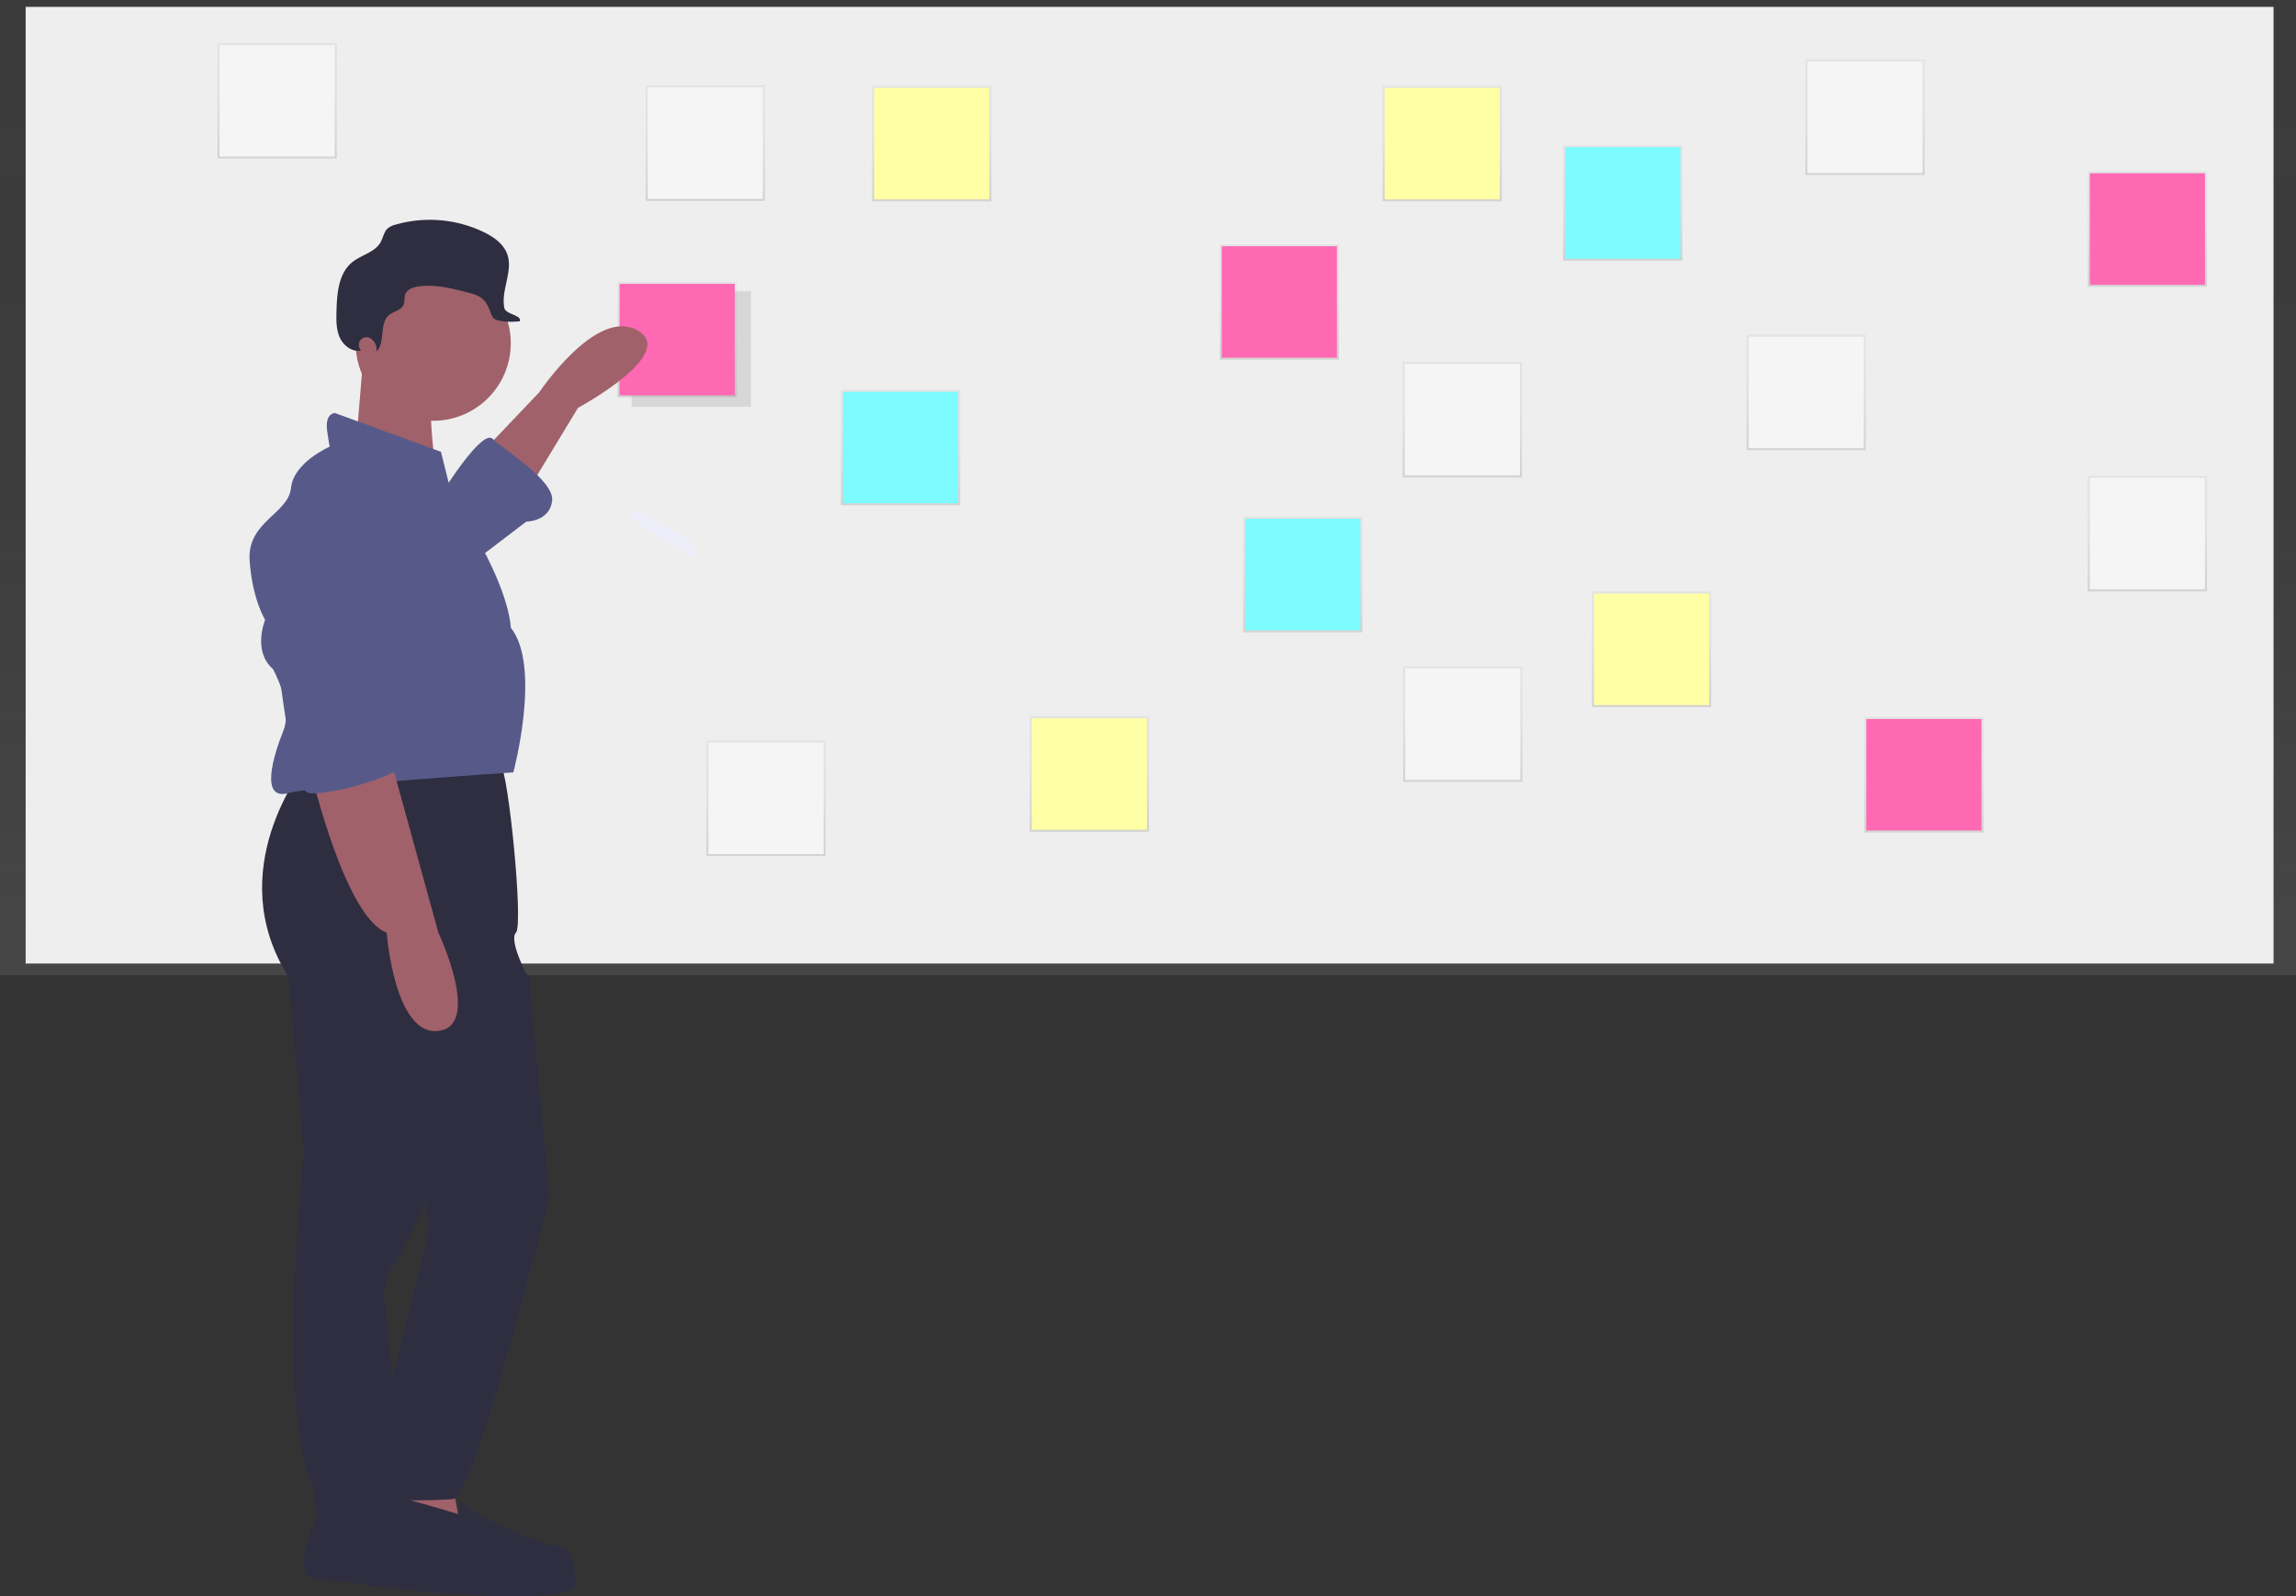 <svg xmlns="http://www.w3.org/2000/svg" xmlns:xlink="http://www.w3.org/1999/xlink" id="e35aa0bb-a640-4331-9239-0651161b835c" width="888" height="617.493" data-name="Layer 1" viewBox="0 0 888 617.493"><rect x="0" y="0" width="888" height="617.493" fill="#333333" stroke="none"/><defs><linearGradient id="b95f881a-d54d-4793-b39d-fd8d178292d1" x1="444" x2="444" y1="377.208" gradientUnits="userSpaceOnUse"><stop offset="0" stop-color="gray" stop-opacity=".25"/><stop offset=".535" stop-color="gray" stop-opacity=".12"/><stop offset="1" stop-color="gray" stop-opacity=".1"/></linearGradient><linearGradient id="bf3ac460-e980-4a56-bf10-7e8f45fba3a4" x1="565.578" x2="565.578" y1="184.629" y2="139.966" xlink:href="#b95f881a-d54d-4793-b39d-fd8d178292d1"/><linearGradient id="b00b2116-0e12-434e-959a-85c093d94590" x1="296.266" x2="296.266" y1="331.113" y2="286.45" xlink:href="#b95f881a-d54d-4793-b39d-fd8d178292d1"/><linearGradient id="eb777225-ba4b-43a3-8f36-ede016b06cb0" x1="698.58" x2="698.58" y1="174.129" y2="129.466" xlink:href="#b95f881a-d54d-4793-b39d-fd8d178292d1"/><linearGradient id="a5536af8-f538-4f5c-bd4b-f0de679d4e6e" x1="565.744" x2="565.744" y1="302.416" y2="257.753" xlink:href="#b95f881a-d54d-4793-b39d-fd8d178292d1"/><linearGradient id="f89f6c0b-50e3-4377-a82a-6d71d8d7a732" x1="272.777" x2="272.777" y1="77.686" y2="33.024" xlink:href="#b95f881a-d54d-4793-b39d-fd8d178292d1"/><linearGradient id="b8b49c0e-c264-4775-aa6e-2a14b987a2d6" x1="721.326" x2="721.326" y1="67.678" y2="23.015" xlink:href="#b95f881a-d54d-4793-b39d-fd8d178292d1"/><linearGradient id="a32cc75e-d258-4708-866c-2eb46f780a0f" x1="830.506" x2="830.506" y1="228.719" y2="184.056" xlink:href="#b95f881a-d54d-4793-b39d-fd8d178292d1"/><linearGradient id="b200c498-46e8-4ae5-8985-5e2f3d61fee6" x1="107.187" x2="107.187" y1="61.309" y2="16.647" xlink:href="#b95f881a-d54d-4793-b39d-fd8d178292d1"/><linearGradient id="b3829c89-4915-4f55-9cb4-28d414033534" x1="627.607" x2="627.607" y1="100.822" y2="56.159" xlink:href="#b95f881a-d54d-4793-b39d-fd8d178292d1"/><linearGradient id="a6787d5e-d3ff-4ff7-a9c8-8f7152892aef" x1="348.287" x2="348.287" y1="195.445" y2="150.782" xlink:href="#b95f881a-d54d-4793-b39d-fd8d178292d1"/><linearGradient id="ba11985d-29a3-423e-b59d-ce2d3bc97e11" x1="503.869" x2="503.869" y1="244.576" y2="199.913" xlink:href="#b95f881a-d54d-4793-b39d-fd8d178292d1"/><linearGradient id="e142e87e-1316-43eb-97ff-e25a5f9aee53" x1="557.8" x2="557.8" y1="77.882" y2="33.219" xlink:href="#b95f881a-d54d-4793-b39d-fd8d178292d1"/><linearGradient id="af03e972-8795-4f82-a4ce-7a326cc80323" x1="638.775" x2="638.775" y1="273.496" y2="228.834" xlink:href="#b95f881a-d54d-4793-b39d-fd8d178292d1"/><linearGradient id="aeab9009-66c2-4437-abf0-c21a97ad1ce9" x1="360.365" x2="360.365" y1="77.882" y2="33.219" xlink:href="#b95f881a-d54d-4793-b39d-fd8d178292d1"/><linearGradient id="a99e06ce-daa7-472a-954a-1f510efeba2a" x1="421.324" x2="421.324" y1="321.718" y2="277.055" xlink:href="#b95f881a-d54d-4793-b39d-fd8d178292d1"/><linearGradient id="b8c44bde-4016-4e5e-a844-edaf1cdd8ad8" x1="494.799" x2="494.799" y1="139.128" y2="94.466" xlink:href="#b95f881a-d54d-4793-b39d-fd8d178292d1"/><linearGradient id="e9fd1ed7-6864-4b08-a5ca-c03436a79804" x1="261.881" x2="261.881" y1="153.686" y2="109.023" xlink:href="#b95f881a-d54d-4793-b39d-fd8d178292d1"/><linearGradient id="a6f6dfe2-34cd-4380-ac25-8987790e5589" x1="830.528" x2="830.528" y1="110.923" y2="66.261" xlink:href="#b95f881a-d54d-4793-b39d-fd8d178292d1"/><linearGradient id="b0f139fd-d6c3-4e79-943e-84b96cc8b419" x1="744.094" x2="744.094" y1="322.005" y2="277.343" xlink:href="#b95f881a-d54d-4793-b39d-fd8d178292d1"/></defs><title>Creation process</title><rect width="888" height="377.208" fill="url(#b95f881a-d54d-4793-b39d-fd8d178292d1)"/><rect width="869.394" height="370.042" x="9.925" y="2.66" fill="#eee"/><rect width="46.13" height="44.663" x="542.513" y="139.966" fill="url(#bf3ac460-e980-4a56-bf10-7e8f45fba3a4)"/><rect width="44.541" height="43.125" x="543.307" y="140.736" fill="#f5f5f5"/><rect width="46.13" height="44.663" x="273.201" y="286.45" fill="url(#b00b2116-0e12-434e-959a-85c093d94590)"/><rect width="44.541" height="43.125" x="273.996" y="287.219" fill="#f5f5f5"/><rect width="46.13" height="44.663" x="675.515" y="129.466" fill="url(#eb777225-ba4b-43a3-8f36-ede016b06cb0)"/><rect width="44.541" height="43.125" x="676.31" y="130.235" fill="#f5f5f5"/><rect width="46.13" height="44.663" x="542.679" y="257.753" fill="url(#a5536af8-f538-4f5c-bd4b-f0de679d4e6e)"/><rect width="44.541" height="43.125" x="543.474" y="258.522" fill="#f5f5f5"/><rect width="46.13" height="44.663" x="249.712" y="33.024" fill="url(#f89f6c0b-50e3-4377-a82a-6d71d8d7a732)"/><rect width="44.541" height="43.125" x="250.506" y="33.793" fill="#f5f5f5"/><rect width="46.13" height="44.663" x="698.261" y="23.015" fill="url(#b8b49c0e-c264-4775-aa6e-2a14b987a2d6)"/><rect width="44.541" height="43.125" x="699.055" y="23.785" fill="#f5f5f5"/><rect width="46.13" height="44.663" x="807.441" y="184.056" fill="url(#a32cc75e-d258-4708-866c-2eb46f780a0f)"/><rect width="44.541" height="43.125" x="808.236" y="184.826" fill="#f5f5f5"/><rect width="46.13" height="44.663" x="84.122" y="16.647" fill="url(#b200c498-46e8-4ae5-8985-5e2f3d61fee6)"/><rect width="44.541" height="43.125" x="84.916" y="17.416" fill="#f5f5f5"/><rect width="46.13" height="44.663" x="604.542" y="56.159" fill="url(#b3829c89-4915-4f55-9cb4-28d414033534)"/><rect width="44.541" height="43.125" x="605.336" y="56.928" fill="#7cfcff"/><rect width="46.13" height="44.663" x="325.222" y="150.782" fill="url(#a6787d5e-d3ff-4ff7-a9c8-8f7152892aef)"/><rect width="44.541" height="43.125" x="326.016" y="151.551" fill="#7cfcff"/><rect width="46.13" height="44.663" x="480.804" y="199.913" fill="url(#ba11985d-29a3-423e-b59d-ce2d3bc97e11)"/><rect width="44.541" height="43.125" x="481.598" y="200.683" fill="#7cfcff"/><rect width="46.13" height="44.663" x="534.735" y="33.219" fill="url(#e142e87e-1316-43eb-97ff-e25a5f9aee53)"/><rect width="44.541" height="43.125" x="535.529" y="33.988" fill="#ffffa5"/><rect width="46.13" height="44.663" x="615.71" y="228.834" fill="url(#af03e972-8795-4f82-a4ce-7a326cc80323)"/><rect width="44.541" height="43.125" x="616.505" y="229.603" fill="#ffffa5"/><rect width="46.13" height="44.663" x="337.3" y="33.219" fill="url(#aeab9009-66c2-4437-abf0-c21a97ad1ce9)"/><rect width="44.541" height="43.125" x="338.095" y="33.988" fill="#ffffa5"/><rect width="46.13" height="44.663" x="398.259" y="277.055" fill="url(#a99e06ce-daa7-472a-954a-1f510efeba2a)"/><rect width="44.541" height="43.125" x="399.054" y="277.824" fill="#ffffa5"/><rect width="46.13" height="44.663" x="471.734" y="94.466" fill="url(#b8c44bde-4016-4e5e-a844-edaf1cdd8ad8)"/><rect width="44.541" height="43.125" x="472.528" y="95.235" fill="#ff69b4"/><rect width="46.13" height="44.663" x="244.275" y="112.662" opacity=".1"/><rect width="46.13" height="44.663" x="238.816" y="109.023" fill="url(#e9fd1ed7-6864-4b08-a5ca-c03436a79804)"/><rect width="44.541" height="43.125" x="239.61" y="109.792" fill="#ff69b4"/><rect width="46.13" height="44.663" x="807.463" y="66.261" fill="url(#a6f6dfe2-34cd-4380-ac25-8987790e5589)"/><rect width="44.541" height="43.125" x="808.258" y="67.03" fill="#ff69b4"/><rect width="46.13" height="44.663" x="721.029" y="277.343" fill="url(#b0f139fd-d6c3-4e79-943e-84b96cc8b419)"/><rect width="44.541" height="43.125" x="721.823" y="278.112" fill="#ff69b4"/><polygon fill="#edeef9" points="113.125 185.611 108.132 200.26 159.439 198.421 139.731 186.596 113.125 185.611"/><polygon fill="#edeef9" points="243.527 200.392 246.155 197.107 268.491 210.246 268.491 216.158 243.527 200.392"/><path fill="#a0616a" d="M344.545,314.016l20-21s22-33,38-24-23,30-23,30l-20,33Z" transform="translate(-156 -141.253)"/><path fill="#2f2e41" d="M281.545,721.016s-15,29-4,31,65,5,66,2,9-13,3-17-30-7-30-7l-8-8Z" transform="translate(-156 -141.253)"/><path fill="#2f2e41" d="M273.545,438.016s-32,40-6,81l6,69s-11,95,3,127l2,11h35l-9-84s1-10,4-12,52-110,52-110-8-15-5-18-3-63-6-65S273.545,438.016,273.545,438.016Z" transform="translate(-156 -141.253)"/><polygon fill="#a0616a" points="174.545 570.762 178.545 593.762 139.545 591.762 144.545 566.762 174.545 570.762"/><circle cx="167.545" cy="132.762" r="30" fill="#a0616a"/><path fill="#a0616a" d="M296.545,279.016l-3,36,32,15s-5.5-33.5-1.5-42.5Z" transform="translate(-156 -141.253)"/><path fill="#575a89" d="M329.545,328.016l-3-12-41-15s-4,0-3,7,1,6,1,6-14,6-15,16-17,13-16,28,6,23,6,23-5,12,3,19c0,0,8,14,4,24s-9,27,2,24,87-8,87-8,11-41-1-56c0,0,0-9-9-27S329.545,328.016,329.545,328.016Z" transform="translate(-156 -141.253)"/><path fill="#a0616a" d="M276.545,441.016s13,55,29,61c0,0,3,40,20,38s0-38,0-38l-19-69Z" transform="translate(-156 -141.253)"/><path fill="#575a89" d="M327.545,331.016s15-24,19-20,24,16,23,24-10,8-10,8l-21,16Z" transform="translate(-156 -141.253)"/><path fill="#2f2e41" d="M348.545,510.016l12,8.626,8,85.374s-29,116-37,117-41,1-40-2,6-15,6-18,10.429-26.992,10.429-26.992L321.545,618.016l-3-44Z" transform="translate(-156 -141.253)"/><path fill="#2f2e41" d="M333.545,727.016s-42-13-44-10-15.34,33.236,3.33,36.618,85.67,9.382,85.67.382-2-15-8-15-33-13-35-16S333.545,727.016,333.545,727.016Z" transform="translate(-156 -141.253)"/><path fill="#2f2e41" d="M295.099,275.988a2.961,2.961,0,0,1,4.006-3.959l.053.03a5.189,5.189,0,0,1,2.44,5.189c3.606-3.598.948-10.814,4.845-14.096,1.803-1.519,4.731-1.853,5.658-4.021.539-1.262.173-2.759.648-4.046.706-1.912,2.961-2.711,4.977-3.011,6.34-.945,12.752.663,18.96,2.26,2.283.587,4.683,1.239,6.346,2.91,1.751,1.76,2.361,4.316,3.435,6.554s8.117,2.036,10.579,1.719c.856-2.431-5.466-2.615-5.982-5.14-1.411-6.903,3.502-14.244,1.092-20.864-1.452-3.989-5.245-6.63-9.064-8.485a48.108,48.108,0,0,0-34.039-2.905,7.558,7.558,0,0,0-3.144,1.52c-1.453,1.357-1.723,3.535-2.691,5.272-2.205,3.957-7.436,4.898-10.962,7.741-5.341,4.306-5.943,12.081-6.116,18.94-.087,3.454-.149,7.043,1.266,10.195s4.767,5.721,8.159,5.06C295.403,276.589,295.249,276.297,295.099,275.988Z" transform="translate(-156 -141.253)"/><path fill="#575a89" d="M300.316,340.761a21.307,21.307,0,0,0-26.008,1.322c-6.892,5.857-14.306,14.248-13.763,22.934,1,16,7,82,15,83s37-7,37-12-7-11-7-11l8.499-50.995a33.709,33.709,0,0,0-13.279-32.941Q300.542,340.919,300.316,340.761Z" transform="translate(-156 -141.253)"/></svg>